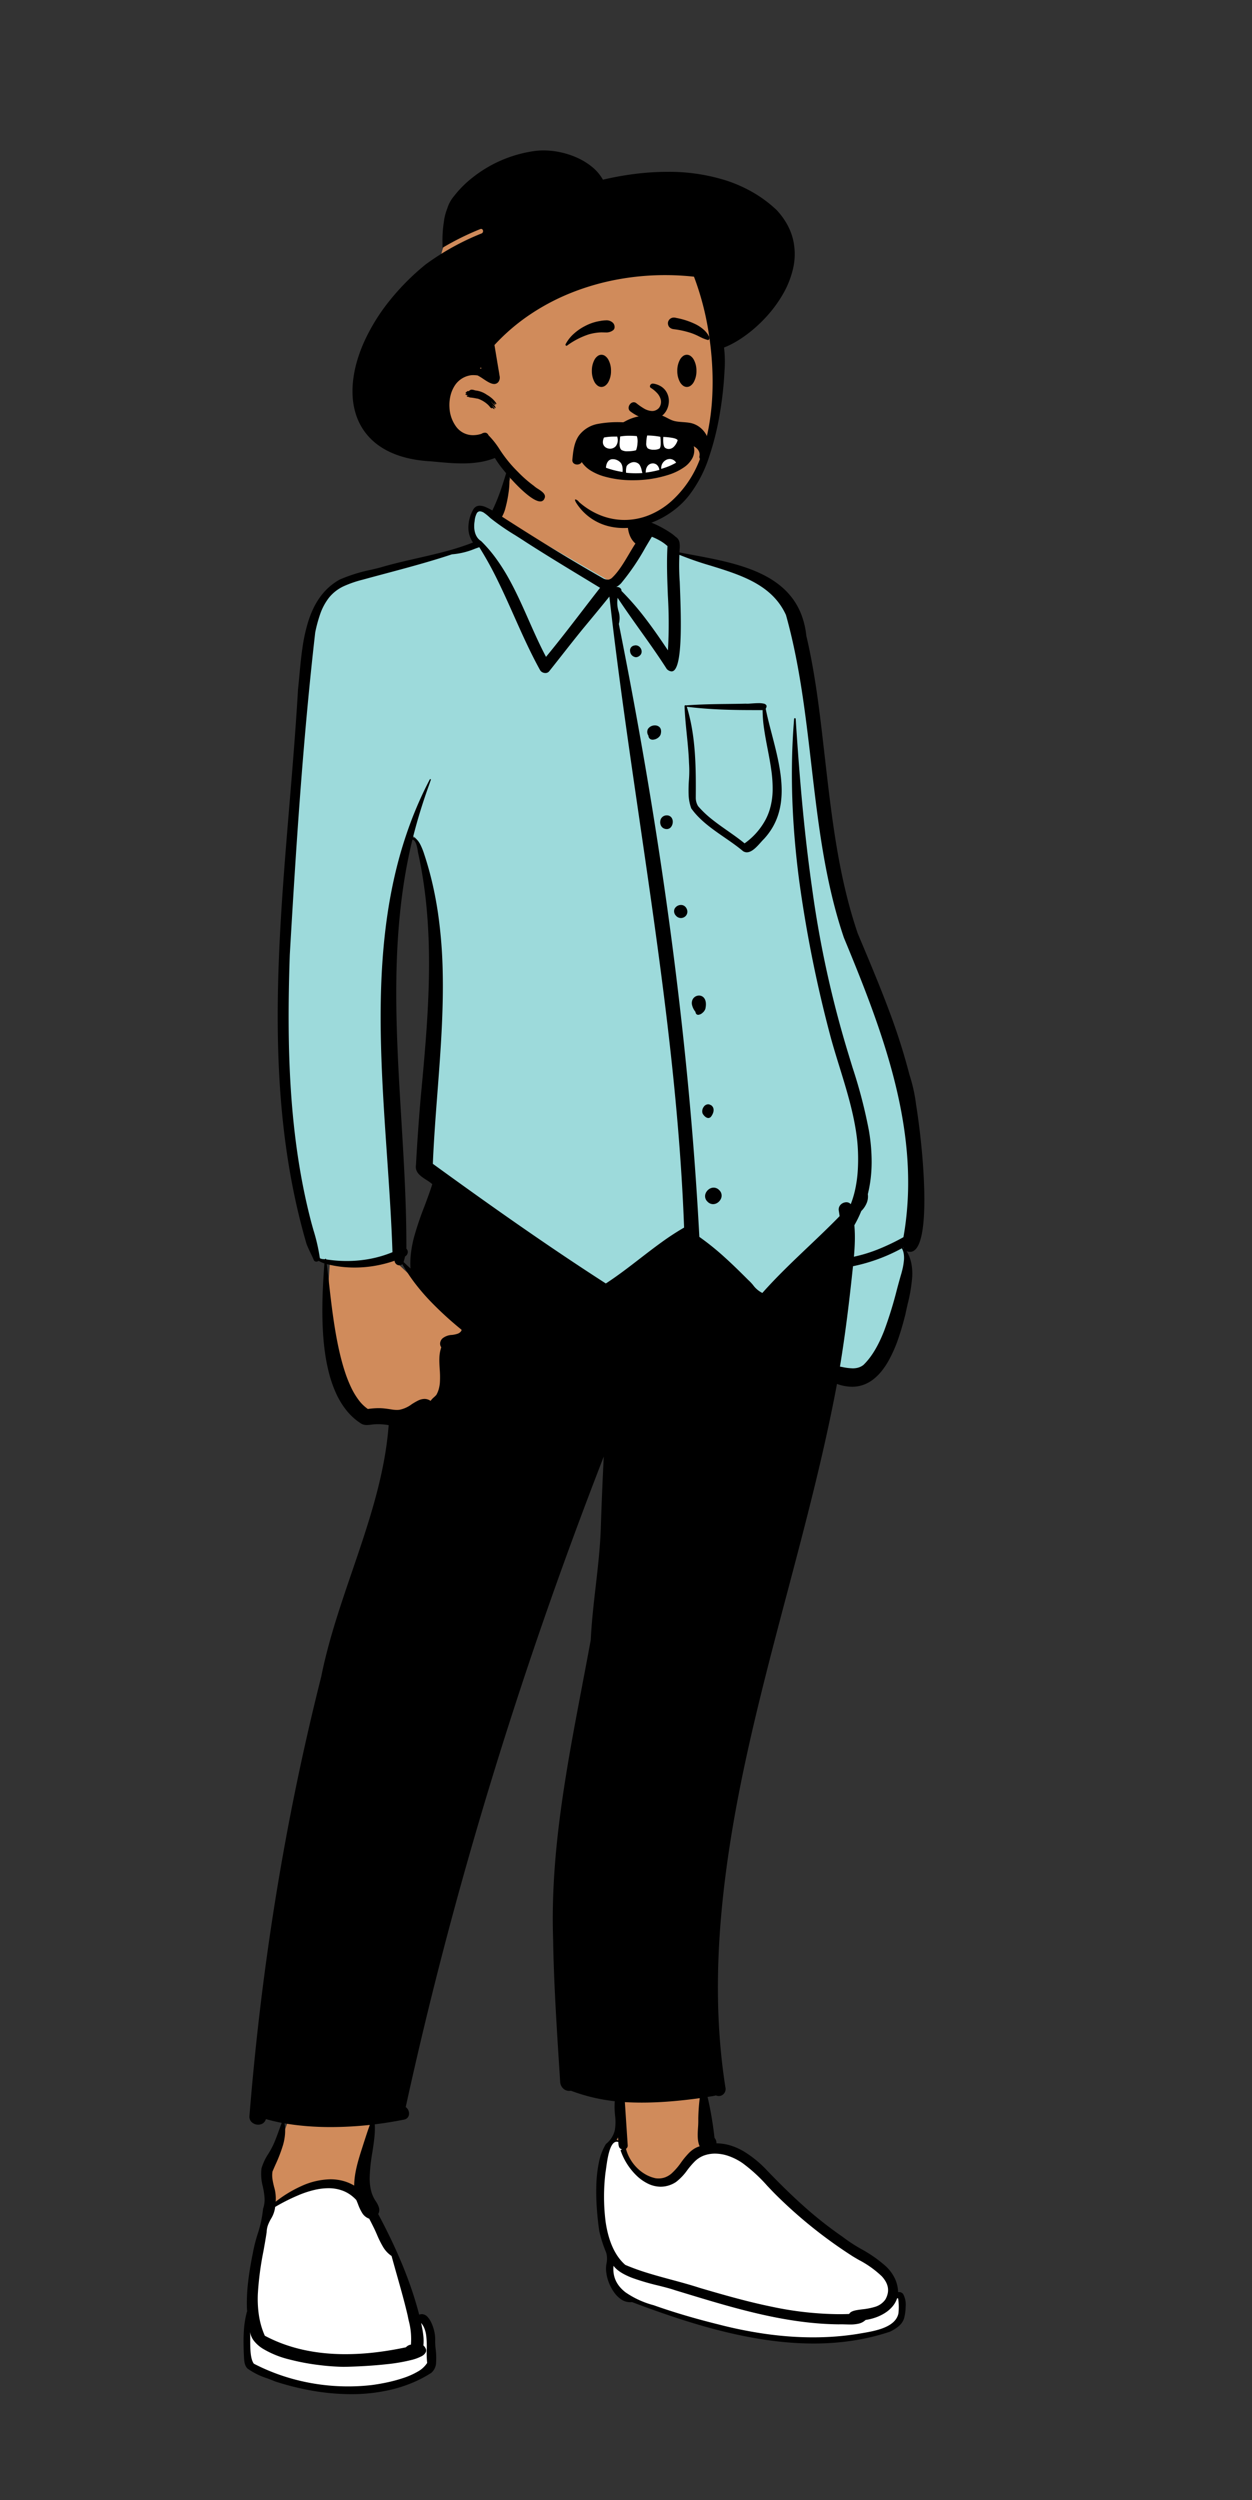 <svg xmlns="http://www.w3.org/2000/svg" width="390.67" height="780" viewBox="0 0 390.67 780">
  <rect x="0" y="0" width="390.67" height="780" fill="#333333" stroke="none"/>
  <g id="peep-standing-3" transform="translate(28.736)">
    <g id="BODY" transform="translate(-28.736 150.264)">
      <path id="_Skin" data-name="✋ Skin" d="M31,609.551h-.019a64.579,64.579,0,0,1-25.109-4.9c-2.295-.806-5.151-1.808-5.549-3.432-.654-4.441-.2-8.806.278-13.427h0c.194-2.031.334-3.954.47-5.814v0a90.891,90.891,0,0,1,2.356-16.808l.217-.749.01-.034c.55-1.894,1.069-3.684,1.508-5.439a44.413,44.413,0,0,0,1.018-5.191,27.026,27.026,0,0,0-.742-10.906c-.143-1.943,1.031-3.9,2.166-5.787.294-.489.571-.951.83-1.418a47.123,47.123,0,0,0,2.7-6.474c.441-1.228.9-2.5,1.414-3.741a69.208,69.208,0,0,1-8.367-1.982l-.45,1.616a.737.737,0,0,1-.809.535c-.262,0-.964-.127-1.065-.708.421-6.253,1.03-12.458,1.669-18.793.833-7.663,1.727-15.208,2.657-22.424.946-7.339,1.961-14.587,3.017-21.543,1.071-7.054,2.221-14.047,3.417-20.785,1.21-6.813,2.508-13.593,3.858-20.152A648.685,648.685,0,0,1,37.114,344.43c1.039-3.013,2.05-5.962,2.993-8.913,1.074-3.36,1.934-6.336,2.631-9.1a91.9,91.9,0,0,0,1.876-9.289,66.251,66.251,0,0,0,.728-9.485,24.589,24.589,0,0,0-5.1-.591,15.654,15.654,0,0,0-2.128.139,12.011,12.011,0,0,1-2.772-1.009,12.261,12.261,0,0,1-2.377-1.6,14.587,14.587,0,0,1-2.011-2.126,19.051,19.051,0,0,1-1.673-2.579,29.991,29.991,0,0,1-2.446-6.236,53.373,53.373,0,0,1-1.435-7.2c-.313-2.334-.532-4.893-.651-7.608-.1-2.323-.134-4.829-.095-7.45.072-4.788.36-9.056.571-12.172v0c.042-.619.085-1.259.12-1.815a12.77,12.77,0,0,1-3.482-1.526l-.4.193c-.968-2.4-1.882-4.955-2.716-7.6-.811-2.572-1.57-5.3-2.254-8.107a173.038,173.038,0,0,1-3.256-17.485c-.8-5.826-1.4-12.141-1.806-18.771-.372-6.117-.581-12.7-.622-19.564-.07-11.755.338-24.687,1.249-39.535.794-12.943,1.863-25.614,2.806-36.793.2-2.365.406-4.811.6-7.195.642-4.235.886-9.34,1.145-14.746v0c.187-3.9.379-7.934.734-11.9a84.4,84.4,0,0,1,1.7-11.454,43.712,43.712,0,0,1,1.5-5.14,28.408,28.408,0,0,1,2.095-4.525,19.5,19.5,0,0,1,2.8-3.744A15.607,15.607,0,0,1,29.079,46.7c2.464-.871,4.975-1.681,7.677-2.478,2.415-.712,4.934-1.4,7.7-2.1,5.15-1.3,10.24-2.424,15.628-3.609l.013,0c1.591-.35,3.237-.712,4.87-1.076a31.519,31.519,0,0,1,6.077-2.395l.016-.005c.515-.164,1.048-.333,1.559-.5L71.3,32.686a8.013,8.013,0,0,1-.553-7.115,4.206,4.206,0,0,1,1.315-1.75,9.4,9.4,0,0,1,3.442,1.451c.439.251.854.489,1.223.671,1.1-2.27,1.962-4.208,2.711-6.1a60.3,60.3,0,0,0,2.231-6.692l.456.163a13.457,13.457,0,0,1,2.047-6.031,13.812,13.812,0,0,1,4.235-4.14A19.31,19.31,0,0,1,94.073.765,25.823,25.823,0,0,1,100.407,0a25.227,25.227,0,0,1,10.246,2.072,13.886,13.886,0,0,1,2.179,1.468,11.982,11.982,0,0,1,1.681,1.7A12.957,12.957,0,0,1,116.666,9.2a23.249,23.249,0,0,1,1.017,4.525c.213,1.576.335,3.24.452,4.85.3,4.165.619,8.472,2.512,12.2l1.764-2.346h.058a7.579,7.579,0,0,1,2.5.571,23.678,23.678,0,0,1,2.922,1.356,24,24,0,0,1,4.394,2.924c.671.312.561,1.832.463,3.174A10.261,10.261,0,0,0,132.7,38.1c2.251.509,4.589.951,7.065,1.42,3.262.618,6.636,1.256,9.9,2.075a51.567,51.567,0,0,1,9.316,3.167,29.3,29.3,0,0,1,4.08,2.3,22.081,22.081,0,0,1,3.5,2.944,19.218,19.218,0,0,1,2.785,3.71,20.4,20.4,0,0,1,1.922,4.6c.861,3.431,1.632,6.943,2.356,10.736.645,3.378,1.238,6.906,1.814,10.784,1.068,7.2,1.909,14.544,2.722,21.644.909,7.941,1.85,16.152,3.112,24.2.679,4.331,1.4,8.27,2.188,12.041.89,4.234,1.854,8.15,2.947,11.973,1.552,4.2,3.2,8.488,4.941,13.025,4.158,10.823,8.458,22.015,11.775,32.932a157.8,157.8,0,0,1,4.056,15.984c.509,2.64.9,5.186,1.166,7.57a68.451,68.451,0,0,1,.437,7.173c.112,1.83.3,7.833.131,13.751-.1,3.3-.286,6.038-.567,8.143-.34,2.543-.812,4.151-1.4,4.779a.845.845,0,0,1-.614.306.758.758,0,0,1-.2-.028l-2.3,2.285a8.969,8.969,0,0,1,.811,1.655,10.715,10.715,0,0,1,.484,1.792,16.137,16.137,0,0,1,.185,3.88,51.487,51.487,0,0,1-1.406,8.152v0c-.226.993-.44,1.931-.626,2.848a73.868,73.868,0,0,1-2.238,7.741,37.916,37.916,0,0,1-3.168,6.892,20.911,20.911,0,0,1-2,2.784,13.828,13.828,0,0,1-2.3,2.159,10.03,10.03,0,0,1-2.637,1.4,9.17,9.17,0,0,1-2.995.5,11.066,11.066,0,0,1-2.716-.355,15.688,15.688,0,0,1-2.983-1.115c-.975,5.372-2.075,10.855-3.363,16.764-1.149,5.27-2.422,10.762-3.893,16.789-2.734,11.2-5.757,22.622-8.681,33.664v0c-3.323,12.551-6.76,25.529-9.813,38.342-1.644,6.9-3.047,13.195-4.29,19.246-1.4,6.8-2.554,13.109-3.541,19.3-1.061,6.652-1.915,13.166-2.538,19.36-.668,6.63-1.1,13.165-1.282,19.423-.194,6.621-.118,13.178.227,19.489.179,3.277.434,6.564.759,9.771.332,3.28.746,6.573,1.231,9.789a.691.691,0,0,1-.079.6.4.4,0,0,1-.328.169.545.545,0,0,1-.205-.044l-.559-.257a22.035,22.035,0,0,1-2.867.591h0c-.646.1-1.313.213-1.915.347a110.122,110.122,0,0,1,2.639,14.852c.6.359.546,1.159.5,1.864h0a5.534,5.534,0,0,0-.023.658c.267-.013.535-.019.8-.019a16.049,16.049,0,0,1,2.94.271,16.591,16.591,0,0,1,2.74.765,21.369,21.369,0,0,1,4.988,2.724,64.16,64.16,0,0,1,8.776,8.213v0a74.864,74.864,0,0,0,7.214,6.992A144.813,144.813,0,0,0,191,568a44.173,44.173,0,0,1,4.159,2.621,19.373,19.373,0,0,1,3.352,2.99,9.419,9.419,0,0,1,2.433,7.833l.662-.1c.642-.1,1.273-.194,1.325-.2a9.982,9.982,0,0,1,.47,3.731,6.086,6.086,0,0,1-.966,2.834c-1.081,1.646-3.042,2.892-5.993,3.811a52.324,52.324,0,0,1-9,1.674c-3.576.359-7.17.541-10.682.541-2.254,0-4.548-.075-6.819-.222-2.228-.145-4.509-.365-6.78-.654a131.664,131.664,0,0,1-13.723-2.525c-4.467-1.054-9.18-2.369-14.408-4.019-4.6-1.452-9.723-3.2-15.655-5.358a3.081,3.081,0,0,1-.361.021,3.6,3.6,0,0,1-2.124-.755,7.351,7.351,0,0,1-1.746-1.895,12.377,12.377,0,0,1-1.255-2.477,11.583,11.583,0,0,1-.649-2.5,8.779,8.779,0,0,1,.059-2.827,7.508,7.508,0,0,0-.2-3.864,29.846,29.846,0,0,1-2.011-6.758,60.493,60.493,0,0,1-1.014-8.941c-.064-1.6-.063-3.174,0-4.681a44.125,44.125,0,0,1,.41-4.5,21.963,21.963,0,0,1,2.265-7.464c.215-.248.44-.5.658-.735,1.411-1.55,2.869-3.152,2.645-5.835-.021-.887-.06-1.787-.1-2.657a51.57,51.57,0,0,1,0-6.625,63.212,63.212,0,0,1-7.906-1.259,49.6,49.6,0,0,1-7.394-2.27,1.577,1.577,0,0,1-.567.107,1.211,1.211,0,0,1-1.254-1.213c-.092-1.465-.186-2.935-.289-4.567-.836-13.157-1.7-26.763-1.908-39.791-.109-3.222-.134-6.557-.075-9.913.057-3.2.192-6.516.4-9.866.388-6.181,1.03-12.6,1.962-19.61,1.73-13.023,4.22-26.146,6.629-38.837l0-.014c.944-4.976,1.92-10.121,2.834-15.173.206-5.27.833-10.535,1.44-15.626v0c.53-4.446,1.078-9.043,1.346-13.641.336-5.09.525-10.2.708-15.145v-.016c.154-4.154.312-8.449.558-12.713l-3.21-.7c-6.627,17.051-12.984,34.346-18.893,51.4s-11.517,34.3-16.68,51.28-10.018,34.15-14.423,51.014c-2.2,8.435-4.34,16.968-6.351,25.362s-3.953,16.894-5.769,25.242a2.87,2.87,0,0,0,.384.249c.39.227.874.51.845.922v.033c-.01.277-.01.294-.212.323-3.29.66-6.73,1.194-10.517,1.631a23.664,23.664,0,0,1-.01,4.968c-.158,1.688-.438,3.434-.708,5.121v0a49.5,49.5,0,0,0-.852,8.154,17.518,17.518,0,0,0,.45,3.926,13.228,13.228,0,0,0,1.5,3.735,5.789,5.789,0,0,1,1.014,2.015,2.357,2.357,0,0,1-.482,1.572A171.586,171.586,0,0,1,46.9,572.845a121.335,121.335,0,0,1,5.332,16.667l1.755-1.481c2.544,1.844,2.6,5.324,2.652,9.009a11.529,11.529,0,0,0,.076,2.062,10.15,10.15,0,0,1,.057,2.157,3.772,3.772,0,0,1-.262,1.02,3.407,3.407,0,0,1-.61.959,11.833,11.833,0,0,1-4.462,2.887,37.7,37.7,0,0,1-6.609,1.953,69.3,69.3,0,0,1-7.3,1.112C35.245,609.419,32.988,609.544,31,609.551ZM49.809,124.435c-.907,3.6-1.708,7.342-2.381,11.111-.641,3.593-1.187,7.336-1.622,11.123-.8,6.989-1.262,14.276-1.4,22.277-.117,6.667-.009,13.964.331,22.31.3,7.444.758,15.013,1.2,22.333.4,6.738.824,13.7,1.123,20.565.336,7.689.483,14.417.449,20.569l.317.283-.515.269a31.046,31.046,0,0,1-.9,3.352c1.491,1.432,3.533,3.3,5.173,4.8l0,0,.182.167.593.543a27.444,27.444,0,0,1-.286-6.15,36.96,36.96,0,0,1,.9-6.011,98.7,98.7,0,0,1,3.779-11.79c.825-2.247,1.678-4.57,2.412-6.868a10.668,10.668,0,0,0-2.4-1.871c-1.491-.974-3.032-1.982-2.949-3.036.35-6.841.859-14.132,1.514-21.67.634-6.733,1.2-12.813,1.651-19.036.523-7.161.818-13.456.9-19.245.1-6.927-.093-13.227-.591-19.259-.27-3.269-.636-6.49-1.088-9.574-.475-3.239-1.06-6.436-1.74-9.5a10.231,10.231,0,0,0-1.085-3.85A3.908,3.908,0,0,0,49.809,124.435Z" transform="translate(77.659 -14.694)" fill="#d08b5b"/>
      <path id="_Shoes" data-name="👟 Shoes" d="M33.165,77.891c-2.22,0-4.571-.107-6.987-.319-2.162-.19-4.444-.469-6.785-.831A63.141,63.141,0,0,1,4.861,72.225a13.881,13.881,0,0,1-2.291-.963,5.055,5.055,0,0,1-1.577-1.29,3.934,3.934,0,0,1-.723-1.55A7.061,7.061,0,0,1,.14,66.316,39.627,39.627,0,0,1,.3,58.342l.113-1.222a46.934,46.934,0,0,0,.268-6.64,63.045,63.045,0,0,1,1.249-9.8c.646-3.254,1.474-6.539,2.274-9.715.5-2,1.025-4.067,1.491-6.091l2.082-3.321A15.272,15.272,0,0,1,9.992,19.1a11.276,11.276,0,0,1,2.424-1.687,6.692,6.692,0,0,1,3-.767h.018a34.734,34.734,0,0,1,3.753-1.585,31.235,31.235,0,0,1,3.722-1.09,19.068,19.068,0,0,1,4.09-.5,12.149,12.149,0,0,1,1.5.089A15.469,15.469,0,0,1,32.871,14.9a31.765,31.765,0,0,1,4.06,2.248A42.111,42.111,0,0,1,41.086,20.2c.072.294-.536.507-1.123.713-.57.2-1.108.388-1.039.641a12.472,12.472,0,0,0,1.65,3.421,31.676,31.676,0,0,0,2.231,2.828,19.582,19.582,0,0,1,3.678,5.51l.887,2.233a123.575,123.575,0,0,1,6.14,18.493l.239,1.067A27.78,27.78,0,0,1,56.077,57.7,16.872,16.872,0,0,1,57.7,60.132a5.959,5.959,0,0,1,.8,2.46c0,.08.122,1.988.06,4.034a20.691,20.691,0,0,1-.273,3.011A3.121,3.121,0,0,1,57.5,71.5a32.521,32.521,0,0,1-5.56,3.02,38.633,38.633,0,0,1-6.011,1.971,48.5,48.5,0,0,1-6.31,1.072A62.116,62.116,0,0,1,33.165,77.891ZM178.127,62.065a114.156,114.156,0,0,1-14.507-.96,141.678,141.678,0,0,1-14.364-2.641c-4.527-1.068-9.269-2.4-14.094-3.962-4.369-1.414-8.977-3.07-13.7-4.923l-.82-.323c-.057.01-.117.019-.176.027a3.963,3.963,0,0,1-.515.034,4.177,4.177,0,0,1-2.067-.571,6.856,6.856,0,0,1-1.735-1.451,11.974,11.974,0,0,1-1.949-3.14,12.4,12.4,0,0,1-.937-3.305,16.061,16.061,0,0,1,.016-2.532,16.973,16.973,0,0,0-.055-3.823,33.008,33.008,0,0,1-1.754-5.1,39.8,39.8,0,0,1-.96-5.255,61.119,61.119,0,0,1-.192-10.686,27.883,27.883,0,0,1,1.015-8.89A11.673,11.673,0,0,1,113.631.493L114.042,0h3.774a34.218,34.218,0,0,0,2.044,5.348,17.323,17.323,0,0,0,2.489,3.82,9.5,9.5,0,0,0,2.934,2.292,7.687,7.687,0,0,0,3.379.764,7.079,7.079,0,0,0,2.561-.456,7.657,7.657,0,0,0,2.055-1.192,19.952,19.952,0,0,0,3.2-3.528c1.713-2.217,3.332-4.311,5.983-4.311.046,0,4.646-.237,9.484-.614a22.931,22.931,0,0,1,6.75,4,66.276,66.276,0,0,1,5.987,5.731l2.073,2.186a68.753,68.753,0,0,0,6.515,6.244c2.905,2.587,6.034,5.126,9.3,7.547,3.114,2.308,6.445,4.578,9.9,6.745l.534.315c1.217.722,2.643,1.593,3.989,2.581a19.512,19.512,0,0,1,3.5,3.2,10.871,10.871,0,0,1,1.741,2.84,8.678,8.678,0,0,1,.64,3.37l-.009.838,0,0c.061.058.608.586,1.145,1.2a9.585,9.585,0,0,1,.793,1.022,1.9,1.9,0,0,1,.37.873l.007.311a18.4,18.4,0,0,1-.859,3.022c-.5,1.364-1.314,3.134-2.356,3.823-2.7,1.785-12.348,3.364-13.439,3.538l-.011,0A98.189,98.189,0,0,1,178.127,62.065Z" transform="translate(76.471 517.572)" fill="#fff"/>
      <path id="_Top" data-name="👕 Top" d="M62.655.029l.066.01,41.464,23.844L114.8,8.123l2.967-1.938.279.142a24.807,24.807,0,0,1,4.854,3.2,2.06,2.06,0,0,1,.923,1.122,4.773,4.773,0,0,1,.128,1.722l-.031.48c-.023.345-.045.688-.049,1.024,0,.2,0,.4.008.6l.569.111q.92.178,1.857.354l3.8.708c8.522,1.6,17.532,3.487,24.091,8.12,4.932,3.483,8.447,8.538,9.269,16.222,2.606,11.105,3.989,22.325,5.271,33.55L169,75.764l.687,5.982c1.938,16.764,4.1,33.564,9.319,49.671l.468,1.142c.232.566.463,1.126.692,1.683l1.464,3.554c8.048,19.55,15.966,39.4,17.9,60.632a116.112,116.112,0,0,1-.887,31.726,1.645,1.645,0,0,1-1.065,1.169,1.945,1.945,0,0,1-1.738-.068l-.982.983c3.294,5.174,1.019,13.958-.946,20.768l-.8,2.741c-.191.661-.371,1.292-.533,1.886-1.558,5.157-4.079,10.772-8.039,13.751a9.847,9.847,0,0,1-5.15,2.032,12.455,12.455,0,0,1-5.958-1.117c-.275-.117-.541-.239-.8-.362l-.18.872q-.382,1.851-.769,3.7L150.83,249.054,128.72,228.411l-28.061,16.623L45.994,207.7l-.271,1.151-.221-.144a7.256,7.256,0,0,1-1.993-1.722,2.525,2.525,0,0,1-.426-1.949q.514-9.275,1.272-18.536l.737-8.14c1.965-21.876,3.609-43.952-.322-65.692-.154-.878-.328-1.748-.507-2.617l-.107-.521c-.144-.7-.289-1.4-.424-2.1l-.026-.151-.089-.554a10.636,10.636,0,0,0-.679-2.545,2.239,2.239,0,0,0-1.55-1.418,1.641,1.641,0,0,0-.691.031l-.083.333-.041.168c-6.934,28.5-5.28,57.563-3.534,86.58l.24,3.991c.745,12.445,1.433,24.875,1.386,37.241l0,.395a.622.622,0,0,1,.236.134.614.614,0,0,1,.161.23q-4.876,3.816-12.7,4.328l-.469.029q-7.327.436-11.364-.708l.026-.348q-.264-.073-.527-.161a8.6,8.6,0,0,1-1.667-.743l-.421-.25-.384.3a.529.529,0,0,1-.416-.231,9.456,9.456,0,0,1-1.475-2.654l-.1-.252a96.466,96.466,0,0,1-3.6-12.566l-.063-.275C-3.067,177.788-.009,136.015,3.344,94.889l.312-3.814q.371-4.54.737-9.067c.719-5.38,1.01-10.883,1.286-16.4l.136-2.722c.561-11.011,1.328-22.014,5.679-32.13,2.968-7.546,11.119-9.53,18.315-11.14l1.5-.335c3.212-.955,6.44-1.728,9.666-2.471l3.671-.841a110.288,110.288,0,0,0,15.767-4.535q.459-.18.914-.368a6.14,6.14,0,0,1-.6-.708,7.78,7.78,0,0,1-1.279-4.974A9.132,9.132,0,0,1,61.284.3a1.763,1.763,0,0,1,1.3-.283Z" transform="translate(87.237 7.834)" fill="#9ddadb"/>
      <path id="_Ink" data-name="🖍 Ink" d="M33.551,600.211a71.116,71.116,0,0,1-12.157-1.091,83.6,83.6,0,0,1-11.584-2.9c-.791-.339-1.631-.654-2.443-.958h0a22.173,22.173,0,0,1-6.148-3.057c-.965-.978-1.035-2.5-1.1-3.845-.009-.2-.018-.4-.03-.594l-.028-.757C0,585.128-.049,582.9.088,580.664a30.173,30.173,0,0,1,1-6.3,55.566,55.566,0,0,1,.327-9.033c.3-2.67.755-5.509,1.445-8.935a48.69,48.69,0,0,1,1.508-6.044,36.464,36.464,0,0,0,1.724-7.991,8.6,8.6,0,0,0,.456-3.482,24.587,24.587,0,0,0-.529-3.423h0a15.158,15.158,0,0,1-.421-5.663,16.763,16.763,0,0,1,2.162-4.6A28.3,28.3,0,0,0,9.24,522.5l.078-.174c.667-1.465,1.218-2.992,1.752-4.469v0c.271-.752.552-1.529.846-2.292-1.681-.32-3.344-.716-4.942-1.178a2.3,2.3,0,0,1-.931,1.326,2.612,2.612,0,0,1-1.464.422,2.957,2.957,0,0,1-2.109-.861,2.3,2.3,0,0,1-.637-1.736c.924-11.558,2.088-23.2,3.46-34.6,1.386-11.517,3.022-23.1,4.863-34.433,1.86-11.451,3.98-22.957,6.3-34.2,2.346-11.362,4.961-22.765,7.774-33.893.535-2.683,1.165-5.406,1.925-8.323.677-2.6,1.443-5.291,2.341-8.233,1.668-5.466,3.552-10.979,5.373-16.311v0c2.512-7.354,5.11-14.959,7.175-22.531,1.112-4.077,1.985-7.821,2.67-11.446A105.367,105.367,0,0,0,45.284,297.9a18.278,18.278,0,0,0-3.309-.3,15.961,15.961,0,0,0-1.814.1l-.192.023-.23.029a9.983,9.983,0,0,1-1.265.108,3.683,3.683,0,0,1-1.624-.348,18.671,18.671,0,0,1-4.605-4.056,25.056,25.056,0,0,1-3.33-5.391,38.046,38.046,0,0,1-2.242-6.373,58.131,58.131,0,0,1-1.341-7c-.3-2.259-.51-4.708-.627-7.279-.1-2.253-.137-4.677-.1-7.2.065-4.6.34-8.855.627-12.768a9.36,9.36,0,0,1-1.8-.806,1.252,1.252,0,0,1-.726.252.831.831,0,0,1-.8-.539c-.292-.684-.622-1.374-.942-2.04l0,0c-.474-.989-.965-2.011-1.341-3.042-1.578-5.417-2.961-11.064-4.11-16.785-1.095-5.45-2.013-11.147-2.73-16.934-.677-5.467-1.2-11.205-1.548-17.054-.327-5.464-.516-11.232-.563-17.146-.044-5.5.029-11.134.224-17.208.173-5.409.439-11.049.812-17.241.694-11.5,1.663-23.169,2.6-34.458v-.011c.984-11.854,2-24.111,2.69-36.07.151-1.379.281-2.789.419-4.282v0c.259-2.793.526-5.681.947-8.564a52.519,52.519,0,0,1,1.857-8.445,31.091,31.091,0,0,1,1.532-3.9,23.366,23.366,0,0,1,2.074-3.537,19.358,19.358,0,0,1,2.721-3.064,18.582,18.582,0,0,1,3.473-2.479,49.855,49.855,0,0,1,9.776-3.05c.918-.219,1.867-.445,2.795-.682,3.823-1.138,7.775-2.041,11.6-2.914h0c2.9-.662,5.893-1.346,8.8-2.126a80.14,80.14,0,0,0,8.6-2.774,8.154,8.154,0,0,1-1.414-5.2,11.348,11.348,0,0,1,1.568-5.216,2.373,2.373,0,0,1,.891-.83,2.31,2.31,0,0,1,1.065-.241,5.015,5.015,0,0,1,1.9.453,18.493,18.493,0,0,1,1.773.89l.026.014.235.129a57.774,57.774,0,0,0,2.552-6.17C80.941,4.2,81.608,2.032,82.225,0c.433.35.684,1.22.745,2.584a25.23,25.23,0,0,1-.277,4.392,38.157,38.157,0,0,1-.9,4.524,11.268,11.268,0,0,1-1.134,2.981C92.428,22.049,102.171,28,111.32,33.225l1.076.612-.033-.009a3.682,3.682,0,0,0,1.333.3,1.343,1.343,0,0,0,.258-.022l.294-.1a.425.425,0,0,1,.079-.021h0s0,0,0,.005a5.4,5.4,0,0,0,.506-.3c2.119-1.929,3.825-4.815,5.476-7.606.673-1.138,1.309-2.213,1.972-3.228-3.082-2.713-2.566-7.423-2.111-11.579.13-1.184.252-2.3.287-3.325h.009c.238,0,.429.241.585.736a10.625,10.625,0,0,1,.293,1.44v0a7.243,7.243,0,0,0,.163.858l.12.655a22.776,22.776,0,0,0,1.2,4.523,1.7,1.7,0,0,1,1.406-.525c1.79,0,4.483,1.282,5.929,2.046,1,.528,1.988,1.114,2.862,1.695a12.534,12.534,0,0,1,1.794,1.375,2.656,2.656,0,0,1,.818.789,2.745,2.745,0,0,1,.384.952,8.106,8.106,0,0,1,.047,2.161h0c-.021.324-.043.659-.047.979,1.252.243,2.489.473,3.8.717,3.931.731,8,1.487,11.928,2.51,2.126.553,4.009,1.13,5.757,1.763a40.862,40.862,0,0,1,5.333,2.34,28.506,28.506,0,0,1,4.692,3.095,22.264,22.264,0,0,1,3.837,4.029,21.421,21.421,0,0,1,2.766,5.141,26.336,26.336,0,0,1,1.48,6.432c2.589,11.005,3.97,22.147,5.27,33.544l.209,1.8c.13,1.123.262,2.267.389,3.373l.007.057c1.034,8.989,2.1,18.285,3.64,27.347.828,4.88,1.72,9.3,2.727,13.5,1.131,4.722,2.378,9.056,3.811,13.249l2.421,5.764c2.932,7,5.339,12.887,7.557,18.884a192.938,192.938,0,0,1,6.136,19.374,49.78,49.78,0,0,1,2.068,9.3c.808,5.017,1.506,10.821,1.967,16.344.258,3.1.439,6.061.536,8.811.107,3.006.113,5.754.02,8.169-.214,5.527-.942,9.3-2.165,11.205a3.593,3.593,0,0,1-1,1.076,2.188,2.188,0,0,1-1.226.376,2.945,2.945,0,0,1-1.085-.227,11.218,11.218,0,0,1,.922,1.88,12.43,12.43,0,0,1,.564,1.978,16.986,16.986,0,0,1,.267,4.161,49.5,49.5,0,0,1-1.426,8.505l0,.007c-.242,1.062-.47,2.066-.667,3.051-.5,1.982-1.19,4.6-2.11,7.3a42.544,42.544,0,0,1-3.226,7.4,23.718,23.718,0,0,1-2.151,3.183,15.611,15.611,0,0,1-2.574,2.546,11.281,11.281,0,0,1-3.044,1.689,10.479,10.479,0,0,1-3.563.612,14.1,14.1,0,0,1-4.713-.882c-.992,5.3-2.1,10.68-3.373,16.461-1.139,5.154-2.39,10.509-3.827,16.37-2.67,10.894-5.588,21.922-8.41,32.587-2.126,8.036-4.325,16.346-6.4,24.543-2.329,9.188-4.253,17.248-5.883,24.641-1.956,8.873-3.541,17-4.845,24.841-.707,4.251-1.336,8.466-1.871,12.527-.561,4.262-1.038,8.506-1.417,12.616-.429,4.654-.739,9.272-.923,13.727-.192,4.66-.251,9.289-.175,13.757.079,4.653.307,9.275.677,13.736.384,4.631.933,9.227,1.632,13.663a2.232,2.232,0,0,1-.431,1.9,2.078,2.078,0,0,1-1.622.793,2.189,2.189,0,0,1-.9-.2,13.405,13.405,0,0,1-1.687.328c-.3.046-.619.093-.926.151A109.92,109.92,0,0,1,146.9,519.8l.059.456,0,0a2.385,2.385,0,0,1,.6,1.7,15.32,15.32,0,0,1,4.51.711,19.61,19.61,0,0,1,4.122,1.865,34.661,34.661,0,0,1,7.062,5.78c4.07,4.252,7.749,7.841,11.246,10.972a120.621,120.621,0,0,0,12.315,9.752,49.792,49.792,0,0,0,5.919,3.89h0a40.965,40.965,0,0,1,7.733,5.421,13.178,13.178,0,0,1,2.656,3.541,10.69,10.69,0,0,1,.79,2.11,11.282,11.282,0,0,1,.341,2.386,2.027,2.027,0,0,1,.336-.029,1.5,1.5,0,0,1,1.251.654,6.956,6.956,0,0,1,.762,3.891,15.6,15.6,0,0,1-.5,3.686,5.394,5.394,0,0,1-1.761,2.493,13.387,13.387,0,0,1-2.643,1.642c-1.907.638-3.88,1.2-5.864,1.672-1.931.459-3.928.844-5.935,1.145a81.342,81.342,0,0,1-12.02.869c-2.354,0-4.795-.094-7.253-.281-2.356-.179-4.8-.448-7.259-.8-2.348-.335-4.783-.755-7.237-1.248-2.329-.468-4.747-1.016-7.189-1.629-4.476-1.124-9.1-2.476-14.122-4.131-4.143-1.364-8.592-2.947-13.6-4.84a4.668,4.668,0,0,1-.61.04,5.015,5.015,0,0,1-2.81-.907,8.79,8.79,0,0,1-2.246-2.271,13.864,13.864,0,0,1-1.566-2.954,12.651,12.651,0,0,1-.771-2.959,8.286,8.286,0,0,1,.04-2.977,7.293,7.293,0,0,0-.05-3.247l-.216-.565a39.878,39.878,0,0,1-1.984-6.284l-.066-.457c-.306-2.171-.538-4.351-.689-6.481a72.07,72.07,0,0,1-.169-7.35,40.6,40.6,0,0,1,.794-7.118,17.57,17.57,0,0,1,2.2-5.785,7.781,7.781,0,0,0,2.771-4.286,15.406,15.406,0,0,0,.077-4.6,25.83,25.83,0,0,1-.087-4.463,55.788,55.788,0,0,1-13.689-3.273,2.64,2.64,0,0,1-2.47-.762,3.049,3.049,0,0,1-.878-1.938l-.169-2.674q-.065-1.027-.131-2.055c-.828-13.016-1.685-26.475-1.9-39.733-.111-3.26-.137-6.634-.077-10.027.057-3.235.195-6.6.409-9.986.395-6.259,1.048-12.757,2-19.867.791-5.923,1.806-12.385,3.1-19.755,1.157-6.565,2.425-13.225,3.652-19.664l0-.015,0-.022c.885-4.644,1.8-9.446,2.663-14.166.26-5.573.908-11.207,1.534-16.654.713-6.2,1.45-12.609,1.62-18.966.241-7.233.544-14.486.9-21.556-6.437,16.559-12.611,33.319-18.351,49.815-5.839,16.784-11.391,33.761-16.5,50.459-2.589,8.46-5.118,17.025-7.517,25.456-2.42,8.5-4.778,17.116-7.007,25.6-2.248,8.552-4.429,17.211-6.482,25.737-2.07,8.6-4.069,17.3-5.94,25.869a2.488,2.488,0,0,1,.994,2.465,1.819,1.819,0,0,1-.474.917,1.965,1.965,0,0,1-1.047.538c-3.057.608-6.129,1.1-9.131,1.467a25.335,25.335,0,0,1-.138,4.253c-.154,1.477-.393,3.034-.625,4.539v0a53.083,53.083,0,0,0-.83,8.009,16.288,16.288,0,0,0,.392,3.689,10.138,10.138,0,0,0,1.365,3.272l.164.251a7.4,7.4,0,0,1,.962,1.92,2.582,2.582,0,0,1-.218,2.066c2.9,5.442,5.3,10.452,7.325,15.315,1.115,2.678,2.129,5.348,3.014,7.936.935,2.735,1.758,5.473,2.448,8.139a2.229,2.229,0,0,1,.844-.176,2.447,2.447,0,0,1,1.759.863,6.457,6.457,0,0,1,1.061,1.558,12.2,12.2,0,0,1,.764,1.926,11.552,11.552,0,0,1,.572,3.465,21.265,21.265,0,0,0,.146,3.159h0a22.017,22.017,0,0,1,.128,4.149,4.422,4.422,0,0,1-1.493,3.2,38.184,38.184,0,0,1-5.781,3.044,42.825,42.825,0,0,1-6.18,2.06A53.632,53.632,0,0,1,33.551,600.211Zm-31.51-19.5h0l.012.2c.033.639.032,1.415.031,2.237v0c0,2.681-.006,6.019,1.126,7.553a62.626,62.626,0,0,0,14.279,5.3,65.175,65.175,0,0,0,15.15,1.787h0a64.388,64.388,0,0,0,7.285-.414l.45-.06c1-.138,2.583-.384,4.4-.775a46.664,46.664,0,0,0,5.009-1.35,23.6,23.6,0,0,0,4.535-2,8.332,8.332,0,0,0,2.982-2.726,27.726,27.726,0,0,1-.139-4.057v0a29.658,29.658,0,0,0-.177-4.576,9.388,9.388,0,0,0-.527-2.074,5.9,5.9,0,0,0-1.053-1.766l.087.4c.207.971.437,2.121.572,3.292a15.111,15.111,0,0,1,.054,3.32,3.01,3.01,0,0,1,.777,1.107,1.347,1.347,0,0,1-.013.98,3.009,3.009,0,0,1-1.45,1.343,13.84,13.84,0,0,1-2.837,1.057,54.622,54.622,0,0,1-8.074,1.388c-5.983.66-12.1.8-13.415.8h-.085a70.191,70.191,0,0,1-7.376-.544,70.352,70.352,0,0,1-9.389-1.767,29.636,29.636,0,0,1-8.252-3.353,10.779,10.779,0,0,1-2.716-2.386,5.9,5.9,0,0,1-1.251-2.919ZM26.46,535.955a19.374,19.374,0,0,0-4.352.539,31.273,31.273,0,0,0-4.354,1.384,61.817,61.817,0,0,0-7.889,3.913,8.938,8.938,0,0,1-1.319,3.738,14.123,14.123,0,0,0-.891,1.843,7.014,7.014,0,0,0-.444,2.292c-.285,1.932-.631,3.868-1,5.917v.005a96.423,96.423,0,0,0-1.756,13.428,35,35,0,0,0,.345,6.619,26.406,26.406,0,0,0,.7,3.217,23.516,23.516,0,0,0,1.14,3.13,45.248,45.248,0,0,0,5.993,2.656,49.648,49.648,0,0,0,6.241,1.783,56.728,56.728,0,0,0,6.416,1c2.1.208,4.292.314,6.518.314h0a81.46,81.46,0,0,0,9.513-.584c3-.355,6.151-.881,9.354-1.562a2.55,2.55,0,0,1,1.551-.832,21.9,21.9,0,0,0-.7-7.544c-.108-.512-.22-1.04-.32-1.557-.979-4.193-2.169-8.4-3.321-12.472-.563-1.989-1.144-4.045-1.695-6.077a8.934,8.934,0,0,1-2.722-2.947,31.3,31.3,0,0,1-1.855-3.76h0c-.365-.831-.71-1.616-1.089-2.359-.5-1.014-.919-1.831-1.316-2.574A4.2,4.2,0,0,1,37,543.655a15,15,0,0,1-1.288-2.728c-.178-.452-.345-.878-.528-1.284a11.726,11.726,0,0,0-1.951-1.707,10.779,10.779,0,0,0-2.128-1.142A12.456,12.456,0,0,0,26.46,535.955Zm88.983,24.209a9.627,9.627,0,0,0,.084,2.608,8.208,8.208,0,0,0,.729,2.224,8.927,8.927,0,0,0,1.263,1.879,11.631,11.631,0,0,0,1.687,1.573,28.062,28.062,0,0,0,8.76,4.009c6.207,2.2,12.873,4.176,20.379,6.032a133.38,133.38,0,0,0,14.574,2.921c2.484.349,4.967.616,7.381.794,2.5.184,4.989.277,7.41.277,2.331,0,4.66-.086,6.922-.256,2.327-.175,4.65-.443,6.905-.8l.251-.044c.317-.056.658-.113.987-.168,4.264-.718,10.708-1.8,11.584-6.255l.01-.11a18.774,18.774,0,0,0-.11-4.516.754.754,0,0,1-.318-.076,7.55,7.55,0,0,1-1.451,2.6,10.3,10.3,0,0,1-2.333,2.014,14.116,14.116,0,0,1-2.9,1.406,16.343,16.343,0,0,1-3.155.775,4.5,4.5,0,0,1-2.2,1.163,11.346,11.346,0,0,1-2.673.255c-.492,0-.992-.015-1.434-.028h-.022c-.472-.014-.918-.028-1.354-.028-.244,0-.46,0-.661.013-2.025-.02-4.115-.112-6.213-.273-2-.154-4.072-.375-6.16-.659-3.851-.523-7.835-1.259-12.18-2.251-8.063-1.84-16.123-4.291-23.917-6.662l-.1-.031-2.574-.782c-1.439-.5-3.281-.964-5.23-1.456a73.615,73.615,0,0,1-8.045-2.358C118.442,562.848,116.514,561.608,115.443,560.164Zm1-38.711c-2.18,0-2.913,5.381-3.306,8.271-.076.559-.142,1.041-.2,1.364a62.54,62.54,0,0,0,.044,15.358c.9,6.136,2.961,10.657,6.14,13.436a71.819,71.819,0,0,0,7.108,2.56c2.409.742,4.885,1.411,7.28,2.058,2.9.784,5.9,1.594,8.8,2.54l1.82.534c2.812.822,6.516,1.891,10.226,2.87,3.772,1,7.158,1.8,10.351,2.455a104.314,104.314,0,0,0,21.049,2.355c1.083,0,2.168-.022,3.227-.066.5-.994,2.157-1.2,4.079-1.448a20.881,20.881,0,0,0,3.959-.769,6.037,6.037,0,0,0,3.237-2.278,6.424,6.424,0,0,0,.778-2.051,4.967,4.967,0,0,0-.022-1.893,5.867,5.867,0,0,0-.681-1.741,9.069,9.069,0,0,0-1.2-1.6,31.314,31.314,0,0,0-7.143-5.081l-.014-.008c-.69-.4-1.343-.777-1.912-1.13a144.612,144.612,0,0,1-23.875-19.113c-.938-.932-1.872-1.919-2.774-2.873l-.007-.008a48.922,48.922,0,0,0-7.739-7.092l-.209-.14a18.257,18.257,0,0,0-3.981-2.007,13.123,13.123,0,0,0-4.357-.793,10.08,10.08,0,0,0-3.511.615,8.218,8.218,0,0,0-2.88,1.887,25.382,25.382,0,0,0-2.264,2.649,17.311,17.311,0,0,1-3.5,3.688,8.727,8.727,0,0,1-4.786,1.49,9.237,9.237,0,0,1-4.034-.977,13.983,13.983,0,0,1-3.572-2.547,19.9,19.9,0,0,1-4.814-7.494l-.071-.205a.2.2,0,0,1,.013-.189.271.271,0,0,1,.222-.106.285.285,0,0,1,.088.014c-.011-.042-.019-.086-.029-.135l-.014-.067a1.212,1.212,0,0,1-.853-.892,4.632,4.632,0,0,1-.164-1.35A1.548,1.548,0,0,0,116.441,521.452Zm-103.66-5.73a13.245,13.245,0,0,1,.155,3.4,17.45,17.45,0,0,1-.594,3.271,46.181,46.181,0,0,1-2.414,6.285l-.006.013c-.3.674-.6,1.37-.891,2.052a7.829,7.829,0,0,0-.005,2.386c.107.791.3,1.592.484,2.367a12.49,12.49,0,0,1,.51,4.668,38.327,38.327,0,0,1,8-4.861,22.691,22.691,0,0,1,9.1-2.13,15.182,15.182,0,0,1,3.78.464,13.874,13.874,0,0,1,3.621,1.5c.039-4.11,1.328-8.129,2.575-12.016.125-.388.265-.827.4-1.254l.554-1.707c.413-1.27.863-2.628,1.356-3.95a117,117,0,0,1-12.216.671c-2.462,0-4.89-.092-7.217-.275C17.518,516.415,15.1,516.117,12.781,515.722Zm106.2-6.62.886,13.417a1.2,1.2,0,0,1-.541,1.149,12.885,12.885,0,0,0,1.3,3.141,13.463,13.463,0,0,0,2.075,2.731,12.521,12.521,0,0,0,2.7,2.091,10.942,10.942,0,0,0,3.176,1.22,7.276,7.276,0,0,0,.925.061,5.806,5.806,0,0,0,2.224-.424,6.768,6.768,0,0,0,1.817-1.121,20.355,20.355,0,0,0,2.977-3.431,25.732,25.732,0,0,1,2.533-3.051,9.2,9.2,0,0,1,1.5-1.2,6.769,6.769,0,0,1,1.769-.8c-.767-1.72-.637-3.813-.512-5.836a27.446,27.446,0,0,0,.082-2.76,60.048,60.048,0,0,1,.454-6.43c-3.25.447-6.225.776-9.093,1.006-3.216.257-6.2.382-9.129.382C122.379,509.241,120.649,509.194,118.981,509.1ZM116.851,520a6.527,6.527,0,0,1-.518.872,1.377,1.377,0,0,1,.587.192C116.9,520.7,116.873,520.325,116.851,520ZM42.151,292.6c.553,0,1.1.026,1.616.078.879.087,1.764.225,2.621.358l.331.051a9.7,9.7,0,0,0,1.165.069c.154,0,.292,0,.408-.012l.08-.006c-.062,0-.11.006-.133.006h-.02a.256.256,0,0,1,.062-.006l.2-.01.1-.008a9.385,9.385,0,0,0,3.865-1.723,19.391,19.391,0,0,1,2-1.157,4.742,4.742,0,0,1,2.013-.523,3.29,3.29,0,0,1,1.9.619,6.253,6.253,0,0,1,1.049-1.132,9,9,0,0,0,.756-.748,7.925,7.925,0,0,0,.77-1.875,10.794,10.794,0,0,0,.334-1.982,29.876,29.876,0,0,0-.058-4.144c-.069-1.154-.141-2.348-.1-3.5a10.942,10.942,0,0,1,.59-3.339,1.935,1.935,0,0,1-.33-1.514,2.3,2.3,0,0,1,.907-1.42,5.018,5.018,0,0,1,2.747-.925,8.282,8.282,0,0,0,1.814-.39,2.428,2.428,0,0,0,.721-.423,1.923,1.923,0,0,0,.507-.7c-.016.029-.03.044-.039.044a.011.011,0,0,1-.009-.005.2.2,0,0,1,.006-.124l.006-.014-.159-.131a106.909,106.909,0,0,1-9.985-9.209,66.067,66.067,0,0,1-4.411-5.188,52.279,52.279,0,0,1-3.782-5.686l-.152-.269a1.3,1.3,0,0,1-.921.381,1.471,1.471,0,0,1-.986-.393,1.618,1.618,0,0,1-.517-1.037,38.97,38.97,0,0,1-6.147,1.58,37.542,37.542,0,0,1-6.312.54,35.2,35.2,0,0,1-8.692-1.077c.218,1.632.431,3.537.678,5.744v.007c.367,3.279.783,6.995,1.336,10.862.641,4.479,1.343,8.28,2.146,11.622.472,1.964.986,3.79,1.528,5.428a40.775,40.775,0,0,0,1.913,4.816,22.786,22.786,0,0,0,2.358,3.937,12.488,12.488,0,0,0,2.863,2.79A23.518,23.518,0,0,1,42.151,292.6Zm163.263-49.87h0a54.679,54.679,0,0,1-15.245,5.589c-.612,5.849-1.2,10.982-1.8,15.693-.716,5.617-1.458,10.729-2.268,15.628l.407.073.368.068.035.007a17.7,17.7,0,0,0,3.165.394,6.061,6.061,0,0,0,1.747-.234,4.74,4.74,0,0,0,1.631-.853c2.464-2.39,4.569-5.866,6.438-10.626a123.9,123.9,0,0,0,3.964-12.806v-.005c.5-1.87.981-3.637,1.468-5.272l.1-.406a20.173,20.173,0,0,0,.658-3.683,8.351,8.351,0,0,0-.079-1.884,4.832,4.832,0,0,0-.593-1.682ZM116.73,39.794a9.271,9.271,0,0,0,.254,4.089,7.112,7.112,0,0,1,.117,4.064c3.208,16.048,6.156,32.008,8.764,47.437,2.724,16.119,5.164,32.177,7.252,47.73,2.171,16.174,4.03,32.307,5.525,47.951.768,8.036,1.457,16.123,2.048,24.036.6,8.048,1.117,16.145,1.535,24.064a82.45,82.45,0,0,1,7.912,6.381c2.563,2.313,5.035,4.756,7.326,7.05a14.517,14.517,0,0,1,1.522,1.6,8.032,8.032,0,0,0,2.9,2.467c4.5-5.079,9.5-9.832,14.335-14.429,3.246-3.085,6.6-6.276,9.777-9.537-.075-.569-.16-1.13-.252-1.666a2.144,2.144,0,0,1,.474-1.8,2.515,2.515,0,0,1,1.871-.871,1.728,1.728,0,0,1,1.378.615,30.186,30.186,0,0,0,1.412-4.732,39.563,39.563,0,0,0,.724-4.973,58.094,58.094,0,0,0-.108-10.038c-.2-1.9-.493-3.819-.891-5.876-.354-1.833-.785-3.73-1.317-5.8-.988-3.846-2.183-7.715-3.338-11.457v0c-.9-2.9-1.823-5.9-2.643-8.861a398.892,398.892,0,0,1-9.954-49.409c-.551-4.239-1.005-8.46-1.352-12.545-.36-4.244-.615-8.475-.757-12.575-.147-4.244-.178-8.477-.091-12.58.089-4.237.306-8.464.645-12.562a.25.25,0,0,1,.248-.235.245.245,0,0,1,.242.235c.659,10.154,1.31,18.575,2.05,26.5.89,9.54,1.9,18.173,3.073,26.391A327.544,327.544,0,0,0,188.8,182.311l.254.84c.327,1.081.663,2.172.987,3.228a154.741,154.741,0,0,1,5.08,19.54,58.188,58.188,0,0,1,.87,9.948,44.886,44.886,0,0,1-.294,4.987,40.283,40.283,0,0,1-.9,4.983,5.27,5.27,0,0,1-.384,2.836,7.508,7.508,0,0,1-1.661,2.428,35.777,35.777,0,0,1-2.154,4.428,45.154,45.154,0,0,1,.145,4.92c-.032,1.486-.126,3.092-.287,4.908a47.237,47.237,0,0,0,7.95-2.477,69.468,69.468,0,0,0,7.506-3.623c.314-1.785.557-3.4.741-4.951a99.3,99.3,0,0,0,.731-11.479,111.474,111.474,0,0,0-.527-11.387c-.353-3.651-.894-7.446-1.606-11.281-.668-3.594-1.511-7.349-2.505-11.161-3.887-14.9-9.749-29.5-15.419-43.184-1.421-4.193-2.659-8.519-3.783-13.225-1-4.191-1.89-8.59-2.716-13.449-1.534-9.026-2.611-18.3-3.653-27.273v-.007c-.9-7.736-1.827-15.736-3.045-23.54-.656-4.2-1.341-8.014-2.094-11.653-.845-4.085-1.754-7.85-2.779-11.509-4.3-9.465-14.092-12.491-23.563-15.418h0A98.045,98.045,0,0,1,136,26.379a71.486,71.486,0,0,0,.108,8.469h0c.383,9.864.962,24.77-1.65,27.48a1.254,1.254,0,0,1-.913.429A2.342,2.342,0,0,1,132.06,62c-2.629-4.122-5.51-8.166-8.3-12.076C121.418,46.631,118.993,43.227,116.73,39.794ZM52.984,114.71c.739,0,1.481.705,2.2,2.1a20.522,20.522,0,0,1,1.2,3.005l.012.036.028.085c.962,2.917,1.812,5.961,2.525,9.049.68,2.942,1.258,6.019,1.719,9.147a148.247,148.247,0,0,1,1.479,18.517c.121,5.571,0,11.687-.362,18.7-.325,6.243-.809,12.588-1.278,18.724v.008c-.56,7.332-1.139,14.912-1.441,22.289,10.216,7.415,18.709,13.467,26.73,19.044,9.723,6.762,18.637,12.745,27.251,18.289,3.651-2.368,7.192-5.1,10.617-7.747l0,0,0,0c2.205-1.7,4.485-3.463,6.77-5.107a81.1,81.1,0,0,1,7.034-4.587c-.192-5.185-.461-10.559-.8-15.974-.323-5.162-.718-10.528-1.177-15.949-.846-10.009-1.915-20.42-3.268-31.828-2.513-21.191-5.647-42.665-8.678-63.431l0-.017c-1.667-11.424-3.392-23.236-4.989-34.842-1.792-13.021-3.232-24.41-4.4-34.817-2.621,3.251-5.332,6.519-7.954,9.68l0,0-.315.38c-2.229,2.731-4.447,5.552-6.592,8.28-1.284,1.633-2.612,3.322-3.933,4.98a1.464,1.464,0,0,1-1.179.533,2.068,2.068,0,0,1-.956-.242,1.7,1.7,0,0,1-.693-.654c-3.017-5.443-5.6-11.228-8.093-16.823l0,0c-1.614-3.618-3.282-7.359-5.052-10.969A110.667,110.667,0,0,0,73.562,24l-.379.132c-.309.109-.624.221-.928.33l-.03.011a23.565,23.565,0,0,1-7.19,1.753c-6.886,2.288-14.022,4.195-20.923,6.039l-.031.008c-2.006.536-4.08,1.091-6.116,1.646l-.875.239a35.045,35.045,0,0,0-5.654,1.937,12.939,12.939,0,0,0-4.712,3.571,17.817,17.817,0,0,0-2.811,5.193,44.079,44.079,0,0,0-1.549,5.728c-1.751,15.27-3.28,31.7-4.675,50.239-1.32,17.549-2.39,35.319-3.263,50.389-.265,7.755-.38,14.631-.354,21.02.031,7.534.255,14.416.686,21.037.232,3.57.53,7.095.883,10.476.371,3.543.816,7.049,1.323,10.421.529,3.512,1.142,6.993,1.823,10.346.707,3.479,1.509,6.928,2.383,10.251.211.779.435,1.568.651,2.331a56.969,56.969,0,0,1,2.023,8.96c.475.006.988.037,1.567.095a.165.165,0,0,1,.172-.169.2.2,0,0,1,.147.063.176.176,0,0,1,.041.141,41.467,41.467,0,0,0,6.433.507,39.025,39.025,0,0,0,7.266-.675,36.022,36.022,0,0,0,7-2.076c-.327-9.939-1.034-20.255-1.717-30.232V213.7c-.675-9.859-1.373-20.053-1.727-30.091-.19-5.409-.268-10.326-.236-15.031.036-5.287.207-10.169.524-14.924.34-5.112.858-10.073,1.538-14.746.729-5.005,1.674-9.883,2.808-14.5A131.288,131.288,0,0,1,52,110.23c.87-2.35,1.818-4.687,2.819-6.949,1.024-2.313,2.133-4.615,3.3-6.843a.163.163,0,0,1,.146-.084.2.2,0,0,1,.161.08.15.15,0,0,1,.018.141l-.585,1.684a169.309,169.309,0,0,0-5.044,16.461A1.175,1.175,0,0,1,52.984,114.71Zm-.29.511c-.85,3.493-1.6,7.124-2.227,10.794-.6,3.5-1.106,7.145-1.509,10.841-.744,6.822-1.161,13.95-1.275,21.794-.1,6.535.024,13.7.365,21.892.3,7.305.751,14.738,1.184,21.925v0c.4,6.635.813,13.5,1.111,20.232.334,7.553.486,14.148.463,20.164a1.332,1.332,0,0,1,.428,1.182,1.61,1.61,0,0,1-.837,1.221c-.131.587-.288,1.175-.466,1.747.77.73,1.475,1.387,2.154,2.01a27,27,0,0,1,.174-4.969,36.969,36.969,0,0,1,.95-4.841,96.975,96.975,0,0,1,3.191-9.461v0c.865-2.3,1.759-4.68,2.494-7.039a15.034,15.034,0,0,0-1.826-1.308c-1.781-1.152-3.622-2.342-3.268-4.648.372-6.81.856-13.731,1.436-20.57l.359-3.834c.544-5.836,1.1-12.091,1.526-18.284.46-6.77.706-12.767.751-18.333.053-6.55-.167-12.53-.671-18.283-.272-3.1-.632-6.155-1.071-9.091-.46-3.073-1.022-6.115-1.67-9.041l-.032-.182c-.01-.06-.02-.125-.031-.194l-.007-.046a13.5,13.5,0,0,0-.489-2.2C53.594,115.8,53.187,115.306,52.694,115.22ZM205.872,242.485h0l-.083.045.185.156a1.956,1.956,0,0,1-.1-.2ZM73.774,12.806h0a1.181,1.181,0,0,0-1.044.7,6.488,6.488,0,0,0-.628,2.383A9.254,9.254,0,0,0,71.97,17.6a7.332,7.332,0,0,0,.228,1.73,5.119,5.119,0,0,0,.689,1.563A4.08,4.08,0,0,0,74.139,22.1a43.972,43.972,0,0,1,4.71,5.511,60.53,60.53,0,0,1,3.86,6.084C85.061,37.9,87.065,42.42,89,46.8v0c1.684,3.8,3.425,7.733,5.381,11.417,3.831-4.631,7.549-9.467,11.145-14.144l0,0c1.868-2.43,3.8-4.943,5.725-7.4-1.487-.9-2.99-1.815-4.443-2.7h0c-6.2-3.756-12.605-7.641-18.8-11.625-1.085-.72-2.215-1.434-3.308-2.124h0a74.5,74.5,0,0,1-7.669-5.3l-.223-.206a14.342,14.342,0,0,0-1.659-1.361,2.626,2.626,0,0,0-1.377-.545ZM116.6,36.413a1.453,1.453,0,0,1,1.058.459.947.947,0,0,1,.252.754,86.031,86.031,0,0,1,7.716,8.913c2.551,3.346,4.868,6.756,6.8,9.651a146.3,146.3,0,0,0-.019-17.024c-.2-5.083-.415-10.339-.121-15.5a13.084,13.084,0,0,0-2.306-1.676,21.246,21.246,0,0,0-2.572-1.249c-.671,1.093-1.343,2.228-1.993,3.324a72.457,72.457,0,0,1-7.632,11.221,7.081,7.081,0,0,1-1.522,1.176A1.23,1.23,0,0,1,116.6,36.413Zm29.9,192.54a2.388,2.388,0,0,1-1.717-.769,2.313,2.313,0,0,1-.582-2.627,2.939,2.939,0,0,1,.993-1.249,2.557,2.557,0,0,1,1.5-.508,2.392,2.392,0,0,1,1.717.767,2.318,2.318,0,0,1,.579,2.631,2.942,2.942,0,0,1-.993,1.248A2.555,2.555,0,0,1,146.5,228.953Zm-1.473-26.873c-.708,0-1.431-.743-1.8-1.434a2.268,2.268,0,0,1,.344-2.013,1.733,1.733,0,0,1,1.381-.835,1.453,1.453,0,0,1,.745.216l.048.029.021-.028a1.725,1.725,0,0,1,.876,1.208,2.571,2.571,0,0,1-.144,1.3,4.092,4.092,0,0,1-.668,1.184A1.1,1.1,0,0,1,145.024,202.08Zm-3.156-32.188c-.33,0-.75-.165-.872-.951a5.293,5.293,0,0,1-1.067-2.183,2.6,2.6,0,0,1,.188-1.644,2.247,2.247,0,0,1,2-1.237,1.972,1.972,0,0,1,1.561.738c.416.513.829,1.512.433,3.361a2.73,2.73,0,0,1-.877,1.269A2.267,2.267,0,0,1,141.868,169.892Zm-5.4-30.2a2.032,2.032,0,0,1-1.561-.748,1.953,1.953,0,0,1-.41-2.129,2.241,2.241,0,0,1,1.987-1.2,1.887,1.887,0,0,1,1.129.36,2.25,2.25,0,0,1,.79,1.188,1.959,1.959,0,0,1-.316,1.737A2.055,2.055,0,0,1,136.468,139.691Zm20.579-20.5a2.179,2.179,0,0,1-1.186-.361c-1.821-1.533-3.86-2.941-5.831-4.3h0c-1.884-1.3-3.833-2.647-5.6-4.11a31.07,31.07,0,0,1-2.53-2.314,21.961,21.961,0,0,1-2.2-2.62,13.907,13.907,0,0,1-.826-4.316,43.873,43.873,0,0,1,.094-4.465v0a36.1,36.1,0,0,0,.029-5.373c-.1-3-.4-6.031-.7-8.965V82.35c-.289-2.859-.587-5.816-.692-8.735a.291.291,0,0,1,.078-.218.323.323,0,0,1,.232-.092.352.352,0,0,1,.186.052c4.272-.339,8.628-.394,12.84-.447h0c1.912-.024,3.889-.049,5.832-.1a2.565,2.565,0,0,0,.378.022c.352,0,.824-.033,1.37-.072l.226-.016c.608-.043,1.311-.088,1.963-.088a7.023,7.023,0,0,1,1.523.131,1.289,1.289,0,0,1,.887.512c.153.273.087.642-.194,1.1.508,2.536,1.182,5.13,1.9,7.876h0c1.469,5.656,2.988,11.5,3.08,17.123a28.522,28.522,0,0,1-.222,4.159,22.351,22.351,0,0,1-.9,4.019,19.874,19.874,0,0,1-1.716,3.833,20.764,20.764,0,0,1-2.673,3.6l-.094.093c-.275.274-.582.618-.907.982C160.157,117.467,158.622,119.188,157.047,119.189ZM138.311,73.772a55.31,55.31,0,0,1,1.633,6.949c.378,2.22.656,4.542.848,7.1.359,4.786.354,9.687.317,14.3a4.994,4.994,0,0,0,.726,2.669,31.118,31.118,0,0,0,4.324,4.11c1.559,1.248,3.234,2.423,4.853,3.559h0c1.785,1.253,3.631,2.548,5.326,3.943a21.566,21.566,0,0,0,6.628-7.534,18.364,18.364,0,0,0,1.2-2.95,22.135,22.135,0,0,0,.932-6.153,40.246,40.246,0,0,0-.445-6.383c-.3-2.15-.722-4.35-1.13-6.478v0c-.385-2.011-.783-4.089-1.076-6.108a41.537,41.537,0,0,1-.486-5.972l-1.074,0h-.9c-3.192,0-6.979-.021-10.861-.179C145.147,74.478,141.608,74.194,138.311,73.772Zm-6.25,38.17a2.087,2.087,0,0,1-.5-.063,1.917,1.917,0,0,1-1.241-.895,2.317,2.317,0,0,1-.291-1.432,1.992,1.992,0,0,1,1.958-1.885h.072a1.771,1.771,0,0,1,1.422.624,2.185,2.185,0,0,1,.45,1.389,2.631,2.631,0,0,1-.491,1.547A1.691,1.691,0,0,1,132.061,111.942ZM127.673,84.06a1.353,1.353,0,0,1-.894-.293,1.378,1.378,0,0,1-.441-.972,2.032,2.032,0,0,1-.156-2.072,2.522,2.522,0,0,1,2.168-1.12,1.954,1.954,0,0,1,1.537.634,1.673,1.673,0,0,1,.35.733,2.7,2.7,0,0,1,0,1.038l.015-.161c0-.031.006-.059.009-.083l-.05.368a1.708,1.708,0,0,1-.309.747,2.637,2.637,0,0,1-.616.614A2.886,2.886,0,0,1,127.673,84.06Zm-5.257-25.734a2.017,2.017,0,0,1-1.8-1.867,1.548,1.548,0,0,1,1.3-1.78,1.772,1.772,0,0,1,.452-.06,1.724,1.724,0,0,1,1.1.4,2.09,2.09,0,0,1,.655.958,1.8,1.8,0,0,1,.041,1.029,1.649,1.649,0,0,1-.635.9A1.844,1.844,0,0,1,122.416,58.327Z" transform="translate(75.996 -3.555)"/>
    </g>
    <g id="Head" transform="translate(95.946 42.662)">
      <g id="HEAD-2" data-name="HEAD">
        <path id="_Skin-2" data-name="✋ Skin" d="M88.3,45.789a122.815,122.815,0,0,0-.988-15.983,24.082,24.082,0,0,0-6.542-13.519C73.02,8.358,61.789,6.421,51.335,4.646L33.461,1.612C28.008.686,22.191-.793,16.682.519A17.434,17.434,0,0,0,9.555,4.447a24.944,24.944,0,0,0-5.591,5.859,21.769,21.769,0,0,0-2.3,7.619Q.9,22.34.486,26.809a111.321,111.321,0,0,0-.23,17.932c.2,2.9.509,5.784.908,8.659q.3,2.138.674,4.265c.074.418.131.88.207,1.348a14.2,14.2,0,0,0-.858,4.918c.076,4.871,4.187,7.938,8.332,9.584,2.4.955,4.915,1.6,7.276,2.67A16.332,16.332,0,0,1,22.668,81.2,57.139,57.139,0,0,0,33.736,91.68c8.849,6.29,20.056,9.266,30.793,7.007a27.431,27.431,0,0,0,7.49-2.651,16.748,16.748,0,0,0,5.827-5.571,54.483,54.483,0,0,0,6.477-13.928,80.767,80.767,0,0,0,3.326-15.149,115.336,115.336,0,0,0,.648-15.6Z" transform="translate(10.901 21.331)" fill="#d08b5b"/>
        <path id="_Ink-2" data-name="🖍 Ink" d="M84.616,117.8h0a19.566,19.566,0,0,1-4.167-.438,16.7,16.7,0,0,1-10.525-7.24l-.067-.106c-.336-.539-.473-.921-.387-1.075a.137.137,0,0,1,.13-.068,2.1,2.1,0,0,1,1.08.81,22.971,22.971,0,0,0,6.8,4.191,20.269,20.269,0,0,0,7.406,1.411,20.51,20.51,0,0,0,7.563-1.461,24.077,24.077,0,0,0,7.1-4.426,33.385,33.385,0,0,0,9.227-14.136,55.533,55.533,0,0,0,2.389-8.956,74.6,74.6,0,0,0,1.1-9.657,91.731,91.731,0,0,0-.056-9.939c-.191-3.256-.549-6.554-1.064-9.8a86.862,86.862,0,0,0-4.585-17.52,82.773,82.773,0,0,0-9-.492,81.774,81.774,0,0,0-14.763,1.338,76.43,76.43,0,0,0-14.211,4.049,68.833,68.833,0,0,0-13.037,6.811A62.456,62.456,0,0,0,44.3,60.715l1.053,6.34c.059.355.122.716.182,1.065l0,.017c.123.707.25,1.439.354,2.161a2.316,2.316,0,0,1-.37,1.947,1.637,1.637,0,0,1-1.3.621c-1.016,0-2.225-.8-3.393-1.577h0A18.33,18.33,0,0,0,39.053,70.2a9.938,9.938,0,0,0-1.377-.1c-.191,0-.381.007-.564.019a7.209,7.209,0,0,0-5.4,3.572,10.159,10.159,0,0,0-1.2,3.113,12.52,12.52,0,0,0-.247,3.437,10.909,10.909,0,0,0,2.09,5.955,6.5,6.5,0,0,0,5.278,2.642,8.892,8.892,0,0,0,2.618-.423,2.051,2.051,0,0,1,1.068-.356,1.117,1.117,0,0,1,.665.207,1.416,1.416,0,0,1,.464.609A25.4,25.4,0,0,1,45.9,93.252a41.229,41.229,0,0,0,5.745,7.059,38.507,38.507,0,0,0,4.933,4.319,8.176,8.176,0,0,0,1.282.941c1.285.833,2.742,1.777,2,3.111a1.3,1.3,0,0,1-1.258.822c-2.1,0-5.773-3.5-7.775-5.583-1.339-1.394-2.739-3-3.943-4.509a28.938,28.938,0,0,1-2.446-3.458,22.981,22.981,0,0,1-5.024,1.33,34.04,34.04,0,0,1-5.181.361c-2.891,0-5.811-.277-8.635-.545l-.039,0L24.5,97C18.131,96.664,12.86,95.153,8.828,92.5a19.334,19.334,0,0,1-4.816-4.465A18.99,18.99,0,0,1,1.1,82.428,22.639,22.639,0,0,1,.082,77.215a28.731,28.731,0,0,1,.136-5.666,36.951,36.951,0,0,1,1.248-5.985,46.454,46.454,0,0,1,2.316-6.17,60.269,60.269,0,0,1,7.666-12.361,74.559,74.559,0,0,1,11.424-11.5,79.328,79.328,0,0,1,17.4-9.629.765.765,0,0,0,.458-.88.618.618,0,0,0-.576-.545.7.7,0,0,0-.26.054,85.042,85.042,0,0,0-11.8,5.841l-.006-1.348a37.038,37.038,0,0,1,.424-6.71,16.5,16.5,0,0,1,1.039-4.128,11.051,11.051,0,0,1,2.172-3.983,32.888,32.888,0,0,1,5.422-5.483A40.018,40.018,0,0,1,56.856.181,20.265,20.265,0,0,1,59.605,0a25.2,25.2,0,0,1,5.389.6,25.816,25.816,0,0,1,5.285,1.765,20.349,20.349,0,0,1,4.583,2.866,14,14,0,0,1,3.283,3.906,95.255,95.255,0,0,1,9.819-1.785,82,82,0,0,1,10.28-.671,59.268,59.268,0,0,1,18.238,2.666,44.028,44.028,0,0,1,8.4,3.7,40.045,40.045,0,0,1,3.89,2.551,39.139,39.139,0,0,1,3.631,3.058,22.708,22.708,0,0,1,3.253,4.475,19.033,19.033,0,0,1,1.806,4.63,20.058,20.058,0,0,1-.046,9.354,29.078,29.078,0,0,1-3.307,8.072,40.221,40.221,0,0,1-5.361,7.119c-.991,1.059-2.045,2.078-3.132,3.03a41.579,41.579,0,0,1-3.265,2.586A34.8,34.8,0,0,1,119.084,60a25.421,25.421,0,0,1-3.147,1.49,37.963,37.963,0,0,1,.149,7.238,111.932,111.932,0,0,1-1.326,12.533,87.806,87.806,0,0,1-3.4,14.085,39.749,39.749,0,0,1-6.059,11.9,24.9,24.9,0,0,1-4.1,4.289,28.038,28.038,0,0,1-5.068,3.337,27.4,27.4,0,0,1-5.656,2.164A23.51,23.51,0,0,1,84.616,117.8Zm-44.44-50.09-.135.079a1.157,1.157,0,0,1-.334.131c.159.068.318.142.472.219,0-.114,0-.2,0-.286l0-.143Zm4.1,13a1.88,1.88,0,0,1-.775-.581l-.044-.05.009.014c.112.173.156.293.127.348a.07.07,0,0,1-.068.032,1.171,1.171,0,0,1-.71-.558l-.007-.018a1.967,1.967,0,0,1-.3-.32c-.017-.022-.029-.037-.037-.046l-.007-.007a8.771,8.771,0,0,0-3.338-2.073c-.166-.032-.331-.056-.491-.073a14.908,14.908,0,0,0-2.036-.308.376.376,0,0,1-.233-.151c-.43-.015-.683-.1-.693-.24-.009-.12.177-.257.407-.3h.008L36,76.374c-.437-.043-.772-.159-.779-.272,0-.069.111-.13.331-.179l.085-.017c-.009-.014-.017-.028-.029-.049-.2-.022-.306-.106-.3-.231a.327.327,0,0,1,.316-.278.264.264,0,0,1,.1.021.234.234,0,0,1,.009-.209c.038-.052.113-.076.235-.076.044,0,.089,0,.131.006h.011c.037,0,.073.005.1.005a.116.116,0,0,0,.069-.013.376.376,0,0,1,.173-.125.673.673,0,0,0,.126-.106c.014-.016.014-.016.049-.017h.016a.791.791,0,0,1,.573-.2,2.911,2.911,0,0,1,.771.143l.072.021a2.408,2.408,0,0,0,.578.123h.018a7.623,7.623,0,0,1,3.281,1.317,8.875,8.875,0,0,1,1.364.937h0l0,0,.033.022a7.589,7.589,0,0,1,.97.955c.421.481.64.824.6.941-.01.031-.038.047-.083.047a.81.81,0,0,1-.3-.093c-.077-.1-.163-.206-.268-.331a.215.215,0,0,1-.039.043l.066.1c.233.35.335.558.3.618a.035.035,0,0,1-.034.017A4.316,4.316,0,0,1,43.3,78.354a.2.2,0,0,1-.034.021l-.007,0,.346.421.118.148.073.071c.618.607.914,1.183.854,1.329a.057.057,0,0,1-.058.037c-.15,0-.5-.331-.948-.887a.528.528,0,0,1,.1.237l.08.1c.255.329.548.744.495.852A.047.047,0,0,1,44.275,80.712Z" transform="translate(-14.693 4.266)"/>
      </g>
      <g id="FACIAL_HAIR" data-name="FACIAL HAIR" transform="translate(29.211 80.109)">
        <path id="_Ink-3" data-name="🖍 Ink" d="M36.724,2.528c-1.566-.294-3.185-.211-4.741-.553C30.466,1.641,29.261.649,27.794.187a4.287,4.287,0,0,0-3.807.657A5.521,5.521,0,0,0,20.93.462a14.282,14.282,0,0,0-4.548,1.632c-.166.085-.333.167-.5.249a33.6,33.6,0,0,0-7.97.506A9.5,9.5,0,0,0,2.059,6.472C.522,8.658.244,11.441.007,14.023c-.151,1.639,2.131,1.972,2.9.785a19.138,19.138,0,0,1,2.7-3.484A6.587,6.587,0,0,1,9.957,9.6c3.65-.233,7.324-.038,10.977-.2,2.118-.094,4.475-.906,5.329-2.744a6.365,6.365,0,0,0,4.673,2.4c1.794.136,3.616-.189,5.392.184,1.7.356,3.714,1.618,3.337,3.635a1.083,1.083,0,0,0,1.97.829c2.821-4.31.041-10.253-4.912-11.182" transform="translate(24.699 6.636)"/>
      </g>
      <g id="FACE" transform="translate(37.761 44.084)">
        <path id="teeth" d="M2.92,1.816c3.978-2.66,24.112-2.14,25.971-.1s6.153,7.866-3.046,10.727S5.257,14.3,2.29,10.8l-.175-.209C-.69,7.185-.979,4.423,2.92,1.816Z" transform="translate(20.303 48.045)" fill="#fff"/>
        <path id="_Ink-4" data-name="🖍 Ink" d="M21,50.745A31.5,31.5,0,0,1,11.7,49.462a16.568,16.568,0,0,1-3.711-1.646,9.336,9.336,0,0,1-2.646-2.351,7.079,7.079,0,0,1-.878-6.624A7.677,7.677,0,0,1,6.262,36.8,8.1,8.1,0,0,1,8.5,35.573a15.276,15.276,0,0,1,5.3-.762c1.347,0,2.734.09,3.959.17l.109.007c1.289.084,2.5.163,3.657.163.221,0,.435,0,.638-.009.282.02.592.03.949.03,1.012,0,2.224-.082,3.507-.169l.3-.02c1.478-.1,2.923-.189,4.346-.189a19.356,19.356,0,0,1,3.8.316,9.045,9.045,0,0,1,1.627.478,5.5,5.5,0,0,1,1.339.766,9.462,9.462,0,0,1,2.038,3.989,5.313,5.313,0,0,1-.42,3.4,8.069,8.069,0,0,1-2.687,2.986,17.823,17.823,0,0,1-4.414,2.2A35.829,35.829,0,0,1,21,50.745Zm.358-5.653a2.806,2.806,0,0,0-1.389.429,2.313,2.313,0,0,0-.89.85,4.984,4.984,0,0,0-.17,1.955c0,.038,0,.074.005.1,1,.1,2.024.152,3.043.152.675,0,1.361-.022,2.038-.067-.075-.248-.139-.509-.2-.761a5.427,5.427,0,0,0-.627-1.722,1.952,1.952,0,0,0-.639-.611,2.518,2.518,0,0,0-1.03-.316c-.046,0-.093-.006-.14-.006Zm5.9.408h0a2.3,2.3,0,0,0-.576.074,2.072,2.072,0,0,0-1.241.993,2.886,2.886,0,0,0-.388,1.605.318.318,0,0,1-.05.164l-.018.036a29.336,29.336,0,0,0,4.3-.84,2.513,2.513,0,0,0-.763-1.571,1.89,1.89,0,0,0-1.269-.461ZM14.729,44.184h0a2.36,2.36,0,0,0-.4.033,1.774,1.774,0,0,0-.907.492,2.44,2.44,0,0,0-.513.8,3.911,3.911,0,0,0-.28,1.348,27.414,27.414,0,0,0,4.313,1.169c.253.05.525.1.859.155l.019-.234a5.831,5.831,0,0,0-.027-1.133,3.259,3.259,0,0,0-.47-1.391,3.276,3.276,0,0,0-2.589-1.24Zm17.822-.062h0a2.509,2.509,0,0,0-1.057.243,2.86,2.86,0,0,0-.9.669,2.785,2.785,0,0,0-.709,2.184c.3-.094.6-.193.889-.294a19.385,19.385,0,0,0,3.745-1.652,2.323,2.323,0,0,0-1.968-1.15ZM19.944,36.868h0a16.009,16.009,0,0,0-2.885.237l-.041.456L17,37.786c-.147,1.513-.286,2.942.507,3.548a3.611,3.611,0,0,0,1.963.381,10.813,10.813,0,0,0,2.459-.287c.047-.012.1-.073.147-.183a7.245,7.245,0,0,0,.386-2.051,4.917,4.917,0,0,0-.212-2.215c-.806-.072-1.58-.109-2.3-.109Zm5.544-.079a11.731,11.731,0,0,0-.289,2.38,2.136,2.136,0,0,0,.47,1.632,3.248,3.248,0,0,0,1.888.43,3.753,3.753,0,0,0,1.719-.312c.243-.16.388-.605.428-1.322a15.3,15.3,0,0,0-.112-2.4,22.868,22.868,0,0,0-4.1-.406Zm5.03.436h0l-.013.243c-.09,1.806.129,2.891.65,3.224a2,2,0,0,0,1.067.31,2.244,2.244,0,0,0,1.477-.592,4.866,4.866,0,0,0,1.294-2.128c-.124-.325-.709-.583-1.738-.768a23.1,23.1,0,0,0-2.356-.26c-.167-.012-.3-.021-.381-.03Zm-14.387-.1h0l-.687.006-.389.005a15.98,15.98,0,0,0-3.046.292,3.343,3.343,0,0,0-.347,1.433,2.006,2.006,0,0,0,.309,1.076,2.05,2.05,0,0,0,.829.726,2.5,2.5,0,0,0,1.1.25,2.333,2.333,0,0,0,1.834-.841,3.166,3.166,0,0,0,.436-2.789l-.037-.159Zm10.516-5.308h0a8.306,8.306,0,0,1-2.956-.595,14.94,14.94,0,0,1-3.477-1.969,1.333,1.333,0,0,1-.485-.77,1.592,1.592,0,0,1,.069-.865,1.967,1.967,0,0,1,.585-.844,1.426,1.426,0,0,1,.912-.355,1.3,1.3,0,0,1,.706.216l.238.183a18.822,18.822,0,0,0,2.176,1.51,5.369,5.369,0,0,0,2.609.83,2.822,2.822,0,0,0,1.1-.216,3.081,3.081,0,0,0,1.027-.726,3.136,3.136,0,0,0,.6-2.529,4.775,4.775,0,0,0-1.271-2.243,9.261,9.261,0,0,0-1.923-1.549.594.594,0,0,1-.161-.684.893.893,0,0,1,.3-.426.911.911,0,0,1,.568-.187,1.212,1.212,0,0,1,.2.018,6.457,6.457,0,0,1,2.268.818,5.141,5.141,0,0,1,1.525,1.4,5.568,5.568,0,0,1,.974,3.725,6.128,6.128,0,0,1-.5,1.955,5.7,5.7,0,0,1-1.124,1.68A5.379,5.379,0,0,1,26.647,31.813Zm11.225-10.17a2.016,2.016,0,0,1-1.191-.407,3.486,3.486,0,0,1-.96-1.112,7.124,7.124,0,0,1-.837-3.5,7.123,7.123,0,0,1,.837-3.5,3.486,3.486,0,0,1,.96-1.112,1.946,1.946,0,0,1,2.382,0,3.486,3.486,0,0,1,.96,1.112,7.123,7.123,0,0,1,.837,3.5,7.124,7.124,0,0,1-.837,3.5,3.486,3.486,0,0,1-.96,1.112A2.015,2.015,0,0,1,37.871,21.644Zm-26.656,0a2.015,2.015,0,0,1-1.191-.407,3.49,3.49,0,0,1-.96-1.112,7.126,7.126,0,0,1-.837-3.5,7.125,7.125,0,0,1,.837-3.5,3.489,3.489,0,0,1,.96-1.112,1.946,1.946,0,0,1,2.381,0,3.486,3.486,0,0,1,.96,1.112,7.123,7.123,0,0,1,.837,3.5,7.124,7.124,0,0,1-.837,3.5,3.486,3.486,0,0,1-.96,1.112A2.016,2.016,0,0,1,11.215,21.644ZM.312,8.807A.308.308,0,0,1,.056,8.65a.343.343,0,0,1-.021-.337A11.7,11.7,0,0,1,2.662,4.995,16.241,16.241,0,0,1,6.177,2.6a15.138,15.138,0,0,1,4.175-1.453l.446-.078.228-.039A10.063,10.063,0,0,1,12.62.87a2.818,2.818,0,0,1,2.248.837,1.9,1.9,0,0,1,.452,1.354,1.24,1.24,0,0,1-.452.885,3.468,3.468,0,0,1-2.374.695c-.187,0-.381,0-.568-.009h-.007c-.181,0-.384-.01-.586-.01-.186,0-.353,0-.508.013a16.082,16.082,0,0,0-3.534.6A24.029,24.029,0,0,0,.477,8.754.293.293,0,0,1,.312,8.807ZM44.494,7.012h0l-.188-.047a10.645,10.645,0,0,1-2.062-.8l-.669-.329a18.621,18.621,0,0,0-2.391-1.017,28.26,28.26,0,0,0-5.446-1.2A2.227,2.227,0,0,1,32.646,3.2a1.634,1.634,0,0,1-.611-.929A1.658,1.658,0,0,1,32.223.882,1.775,1.775,0,0,1,33.085.14,1.944,1.944,0,0,1,33.82,0a2.169,2.169,0,0,1,.424.042l.341.07.226.048a23.752,23.752,0,0,1,5.77,1.916A11.709,11.709,0,0,1,43.1,3.757a7.511,7.511,0,0,1,1.783,2.318c.064.492,0,.614-.061.7L44.8,6.8l-.017.023a.473.473,0,0,1-.292.194Z" transform="translate(14.012 12.325)"/>
      </g>
    </g>
  </g>
</svg>
